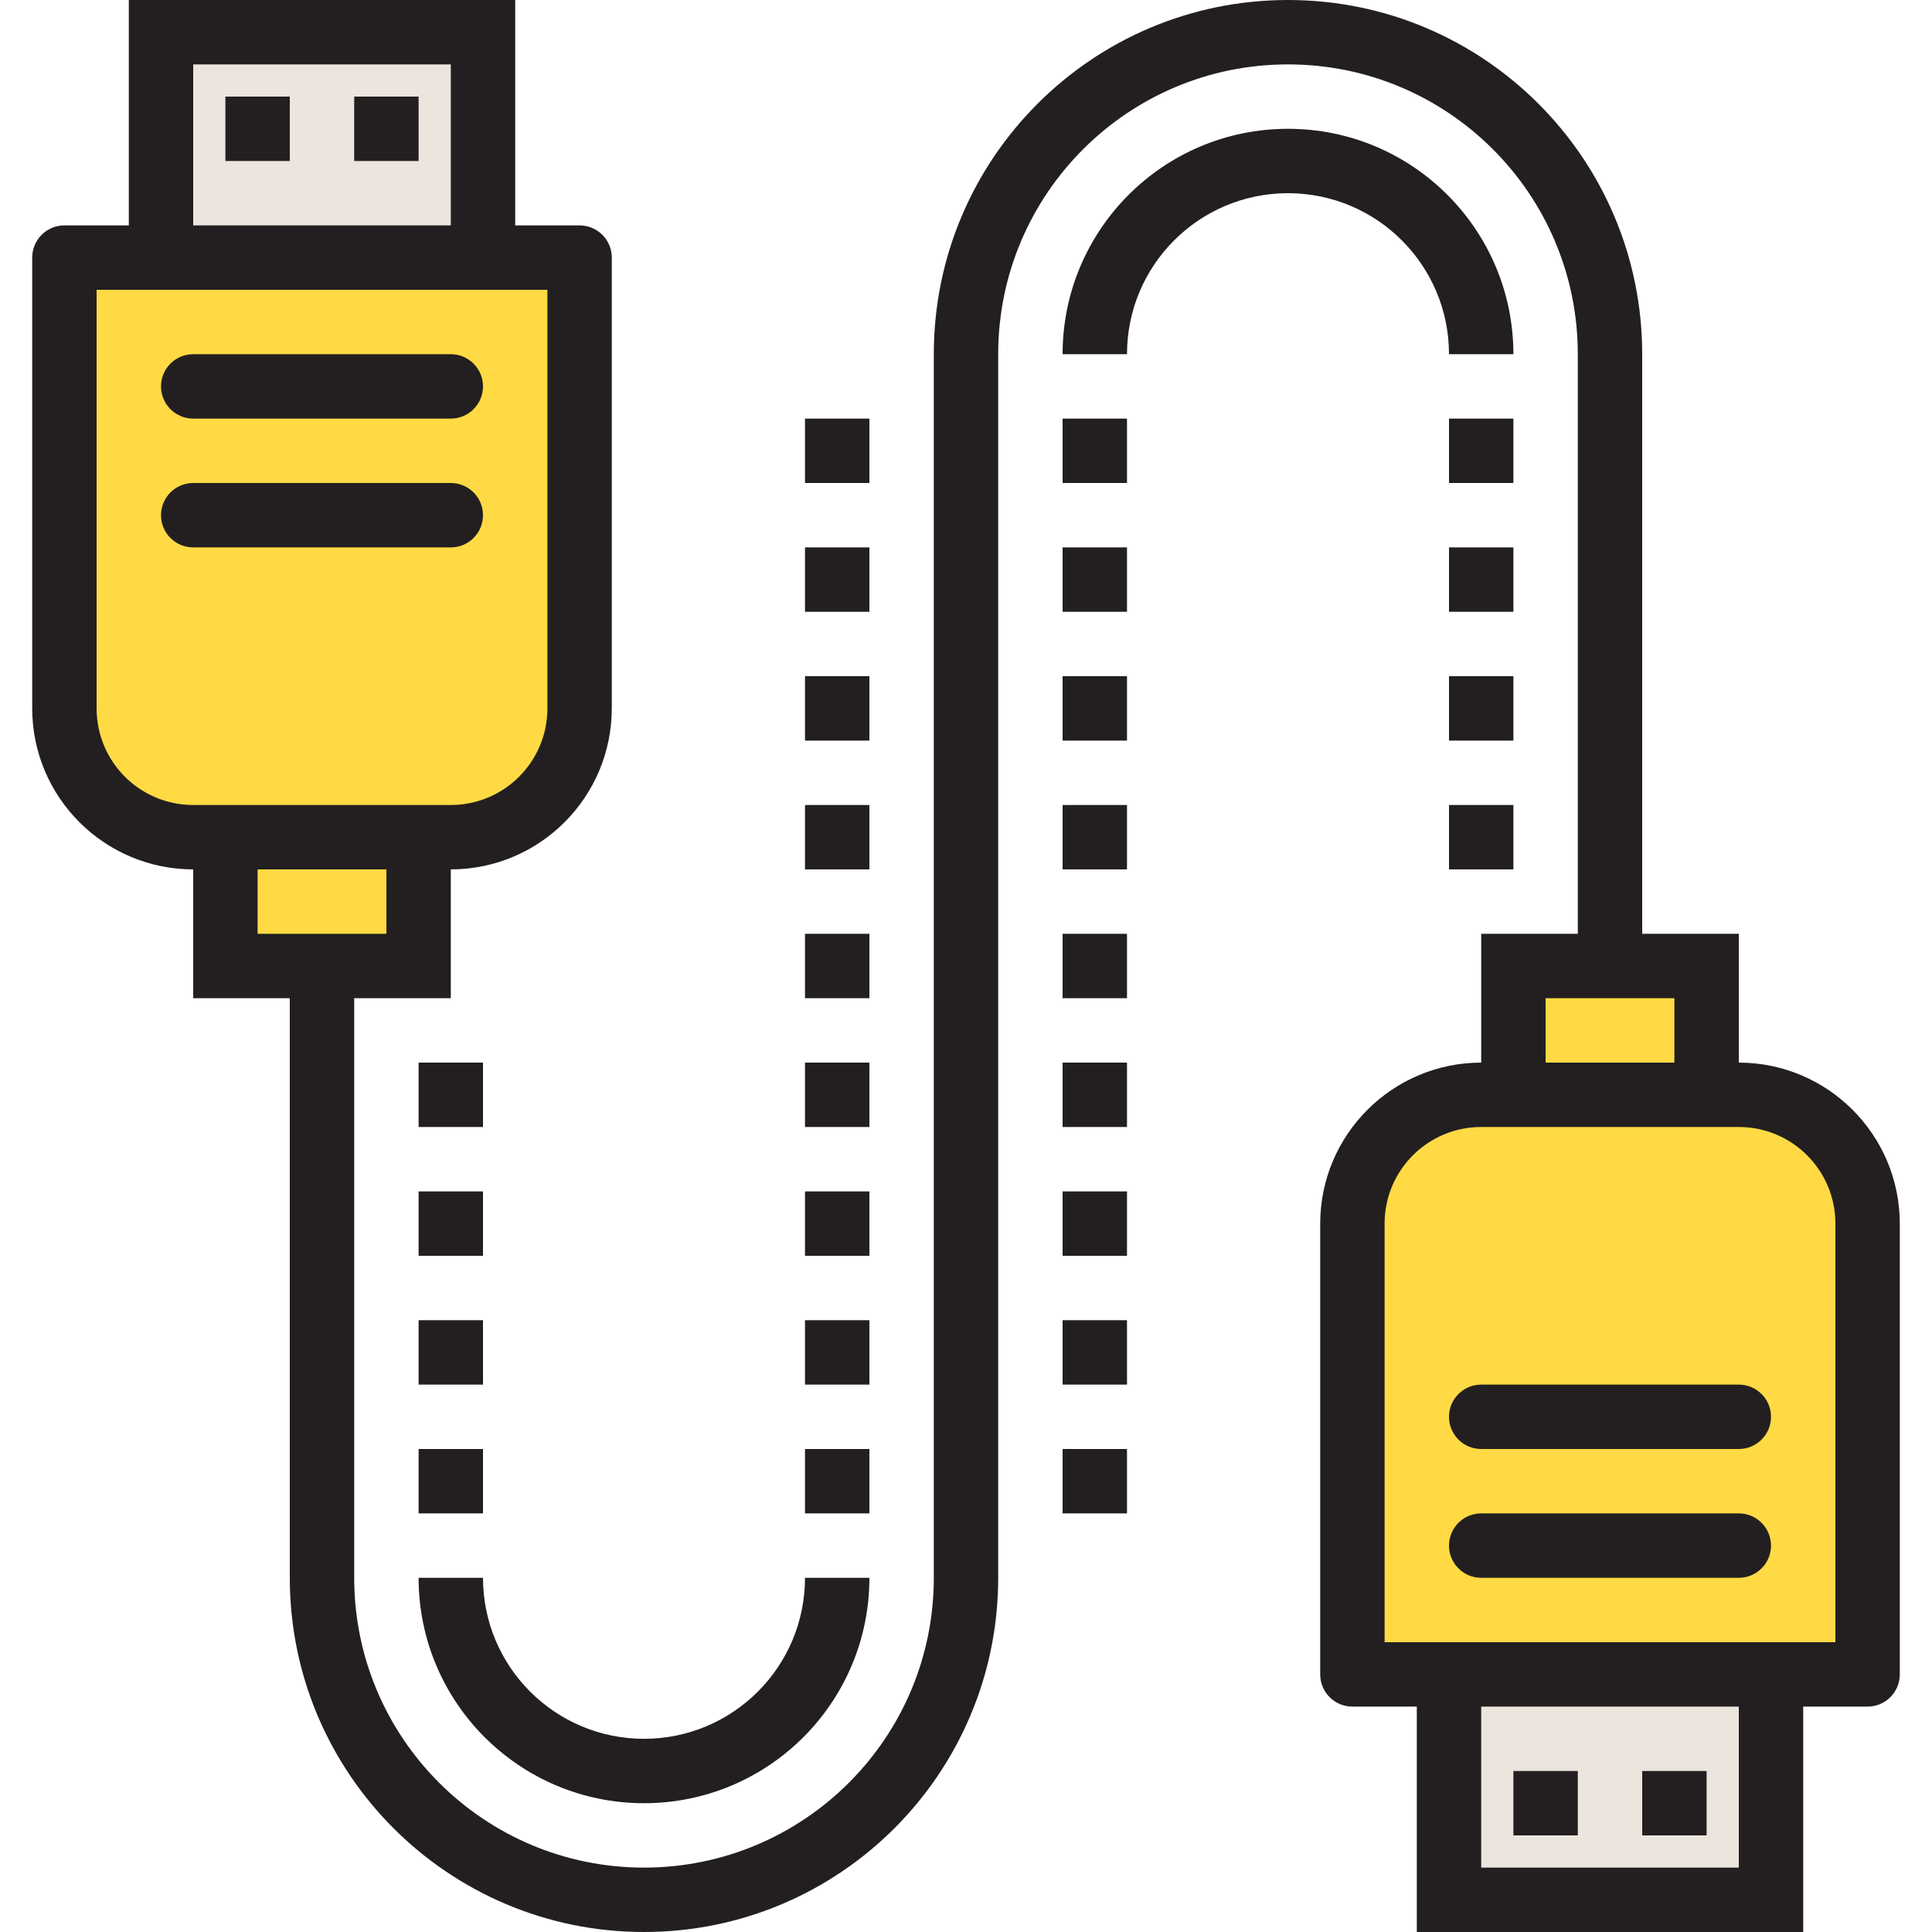 <?xml version="1.0" encoding="iso-8859-1"?>
<!-- Generator: Adobe Illustrator 19.0.0, SVG Export Plug-In . SVG Version: 6.00 Build 0)  -->
<svg version="1.1" id="Capa_1" xmlns="http://www.w3.org/2000/svg" xmlns:xlink="http://www.w3.org/1999/xlink" x="0px" y="0px"
	 viewBox="0 0 480 480" style="enable-background:new 0 0 480 480;" xml:space="preserve">
<path style="fill:#EBE5DD;" d="M40,8v56h80V8H40z"/>
<g>
	<path style="fill:#FFDA44;" d="M56,240h24h24v-32H56V240z"/>
	<path style="fill:#FFDA44;" d="M16,64v112c0,17.673,14.327,32,32,32h64c17.673,0,32-14.327,32-32V64H16z"/>
</g>
<path style="fill:#EBE5DD;" d="M360,472h80v-56h-80V472z"/>
<g>
	<path style="fill:#FFDA44;" d="M376,272h48v-32h-24h-24V272z"/>
	<path style="fill:#FFDA44;" d="M368,272c-17.673,0-32,14.327-32,32v112h128V304c0-17.673-14.327-32-32-32H368z"/>
</g>
<g>
	<path style="fill:#231F20;" d="M120,392h-16c0,30.928,25.072,56,56,56s56-25.072,56-56h-16c0,22.091-17.909,40-40,40
		S120,414.091,120,392z"/>
	<path style="fill:#231F20;" d="M360,88h16c0-30.928-25.072-56-56-56s-56,25.072-56,56h16c0-22.091,17.909-40,40-40
		S360,65.909,360,88z"/>
	<path style="fill:#231F20;" d="M56,24h16v16H56V24z"/>
	<path style="fill:#231F20;" d="M88,24h16v16H88V24z"/>
	<path style="fill:#231F20;" d="M48,104h64c4.418,0,8-3.582,8-8s-3.582-8-8-8H48c-4.418,0-8,3.582-8,8S43.582,104,48,104z"/>
	<path style="fill:#231F20;" d="M120,128c0-4.418-3.582-8-8-8H48c-4.418,0-8,3.582-8,8s3.582,8,8,8h64
		C116.418,136,120,132.418,120,128z"/>
	<path style="fill:#231F20;" d="M432,264v-32h-24V88c0-48.601-39.399-88-88-88s-88,39.399-88,88v304c0,39.764-32.236,72-72,72
		s-72-32.236-72-72V248h24v-32c22.08-0.026,39.974-17.92,40-40V64c0-4.418-3.582-8-8-8h-16V0H32v56H16c-4.418,0-8,3.582-8,8v112
		c0.026,22.08,17.92,39.974,40,40v32h24v144c0,48.601,39.399,88,88,88s88-39.399,88-88V88c0-39.765,32.236-72,72-72s72,32.235,72,72
		v144h-24v32c-22.08,0.026-39.974,17.92-40,40v112c0,4.418,3.582,8,8,8h16v56h96v-56h16c4.418,0,8-3.582,8-8V304
		C471.974,281.92,454.08,264.026,432,264z M48,16h64v40H48V16z M24,176V72h112v104c0,13.255-10.745,24-24,24H48
		C34.745,200,24,189.255,24,176z M64,216h32v16H64V216z M384,248h32v16h-32V248z M432,464h-64v-40h64V464z M456,408H344V304
		c0-13.255,10.745-24,24-24h64c13.255,0,24,10.745,24,24V408z"/>
	<path style="fill:#231F20;" d="M376,440h16v16h-16V440z"/>
	<path style="fill:#231F20;" d="M408,440h16v16h-16V440z"/>
	<path style="fill:#231F20;" d="M432,376h-64c-4.418,0-8,3.582-8,8s3.582,8,8,8h64c4.418,0,8-3.582,8-8S436.418,376,432,376z"/>
	<path style="fill:#231F20;" d="M432,344h-64c-4.418,0-8,3.582-8,8s3.582,8,8,8h64c4.418,0,8-3.582,8-8S436.418,344,432,344z"/>
	<path style="fill:#231F20;" d="M360,104h16v16h-16V104z"/>
	<path style="fill:#231F20;" d="M360,136h16v16h-16V136z"/>
	<path style="fill:#231F20;" d="M360,168h16v16h-16V168z"/>
	<path style="fill:#231F20;" d="M360,200h16v16h-16V200z"/>
	<path style="fill:#231F20;" d="M264,104h16v16h-16V104z"/>
	<path style="fill:#231F20;" d="M264,136h16v16h-16V136z"/>
	<path style="fill:#231F20;" d="M264,168h16v16h-16V168z"/>
	<path style="fill:#231F20;" d="M264,200h16v16h-16V200z"/>
	<path style="fill:#231F20;" d="M264,232h16v16h-16V232z"/>
	<path style="fill:#231F20;" d="M264,264h16v16h-16V264z"/>
	<path style="fill:#231F20;" d="M264,296h16v16h-16V296z"/>
	<path style="fill:#231F20;" d="M264,328h16v16h-16V328z"/>
	<path style="fill:#231F20;" d="M264,360h16v16h-16V360z"/>
	<path style="fill:#231F20;" d="M200,104h16v16h-16V104z"/>
	<path style="fill:#231F20;" d="M200,136h16v16h-16V136z"/>
	<path style="fill:#231F20;" d="M200,168h16v16h-16V168z"/>
	<path style="fill:#231F20;" d="M200,200h16v16h-16V200z"/>
	<path style="fill:#231F20;" d="M200,232h16v16h-16V232z"/>
	<path style="fill:#231F20;" d="M200,264h16v16h-16V264z"/>
	<path style="fill:#231F20;" d="M200,296h16v16h-16V296z"/>
	<path style="fill:#231F20;" d="M200,328h16v16h-16V328z"/>
	<path style="fill:#231F20;" d="M200,360h16v16h-16V360z"/>
	<path style="fill:#231F20;" d="M104,264h16v16h-16V264z"/>
	<path style="fill:#231F20;" d="M104,296h16v16h-16V296z"/>
	<path style="fill:#231F20;" d="M104,328h16v16h-16V328z"/>
	<path style="fill:#231F20;" d="M104,360h16v16h-16V360z"/>
</g>
<g>
</g>
<g>
</g>
<g>
</g>
<g>
</g>
<g>
</g>
<g>
</g>
<g>
</g>
<g>
</g>
<g>
</g>
<g>
</g>
<g>
</g>
<g>
</g>
<g>
</g>
<g>
</g>
<g>
</g>
</svg>
